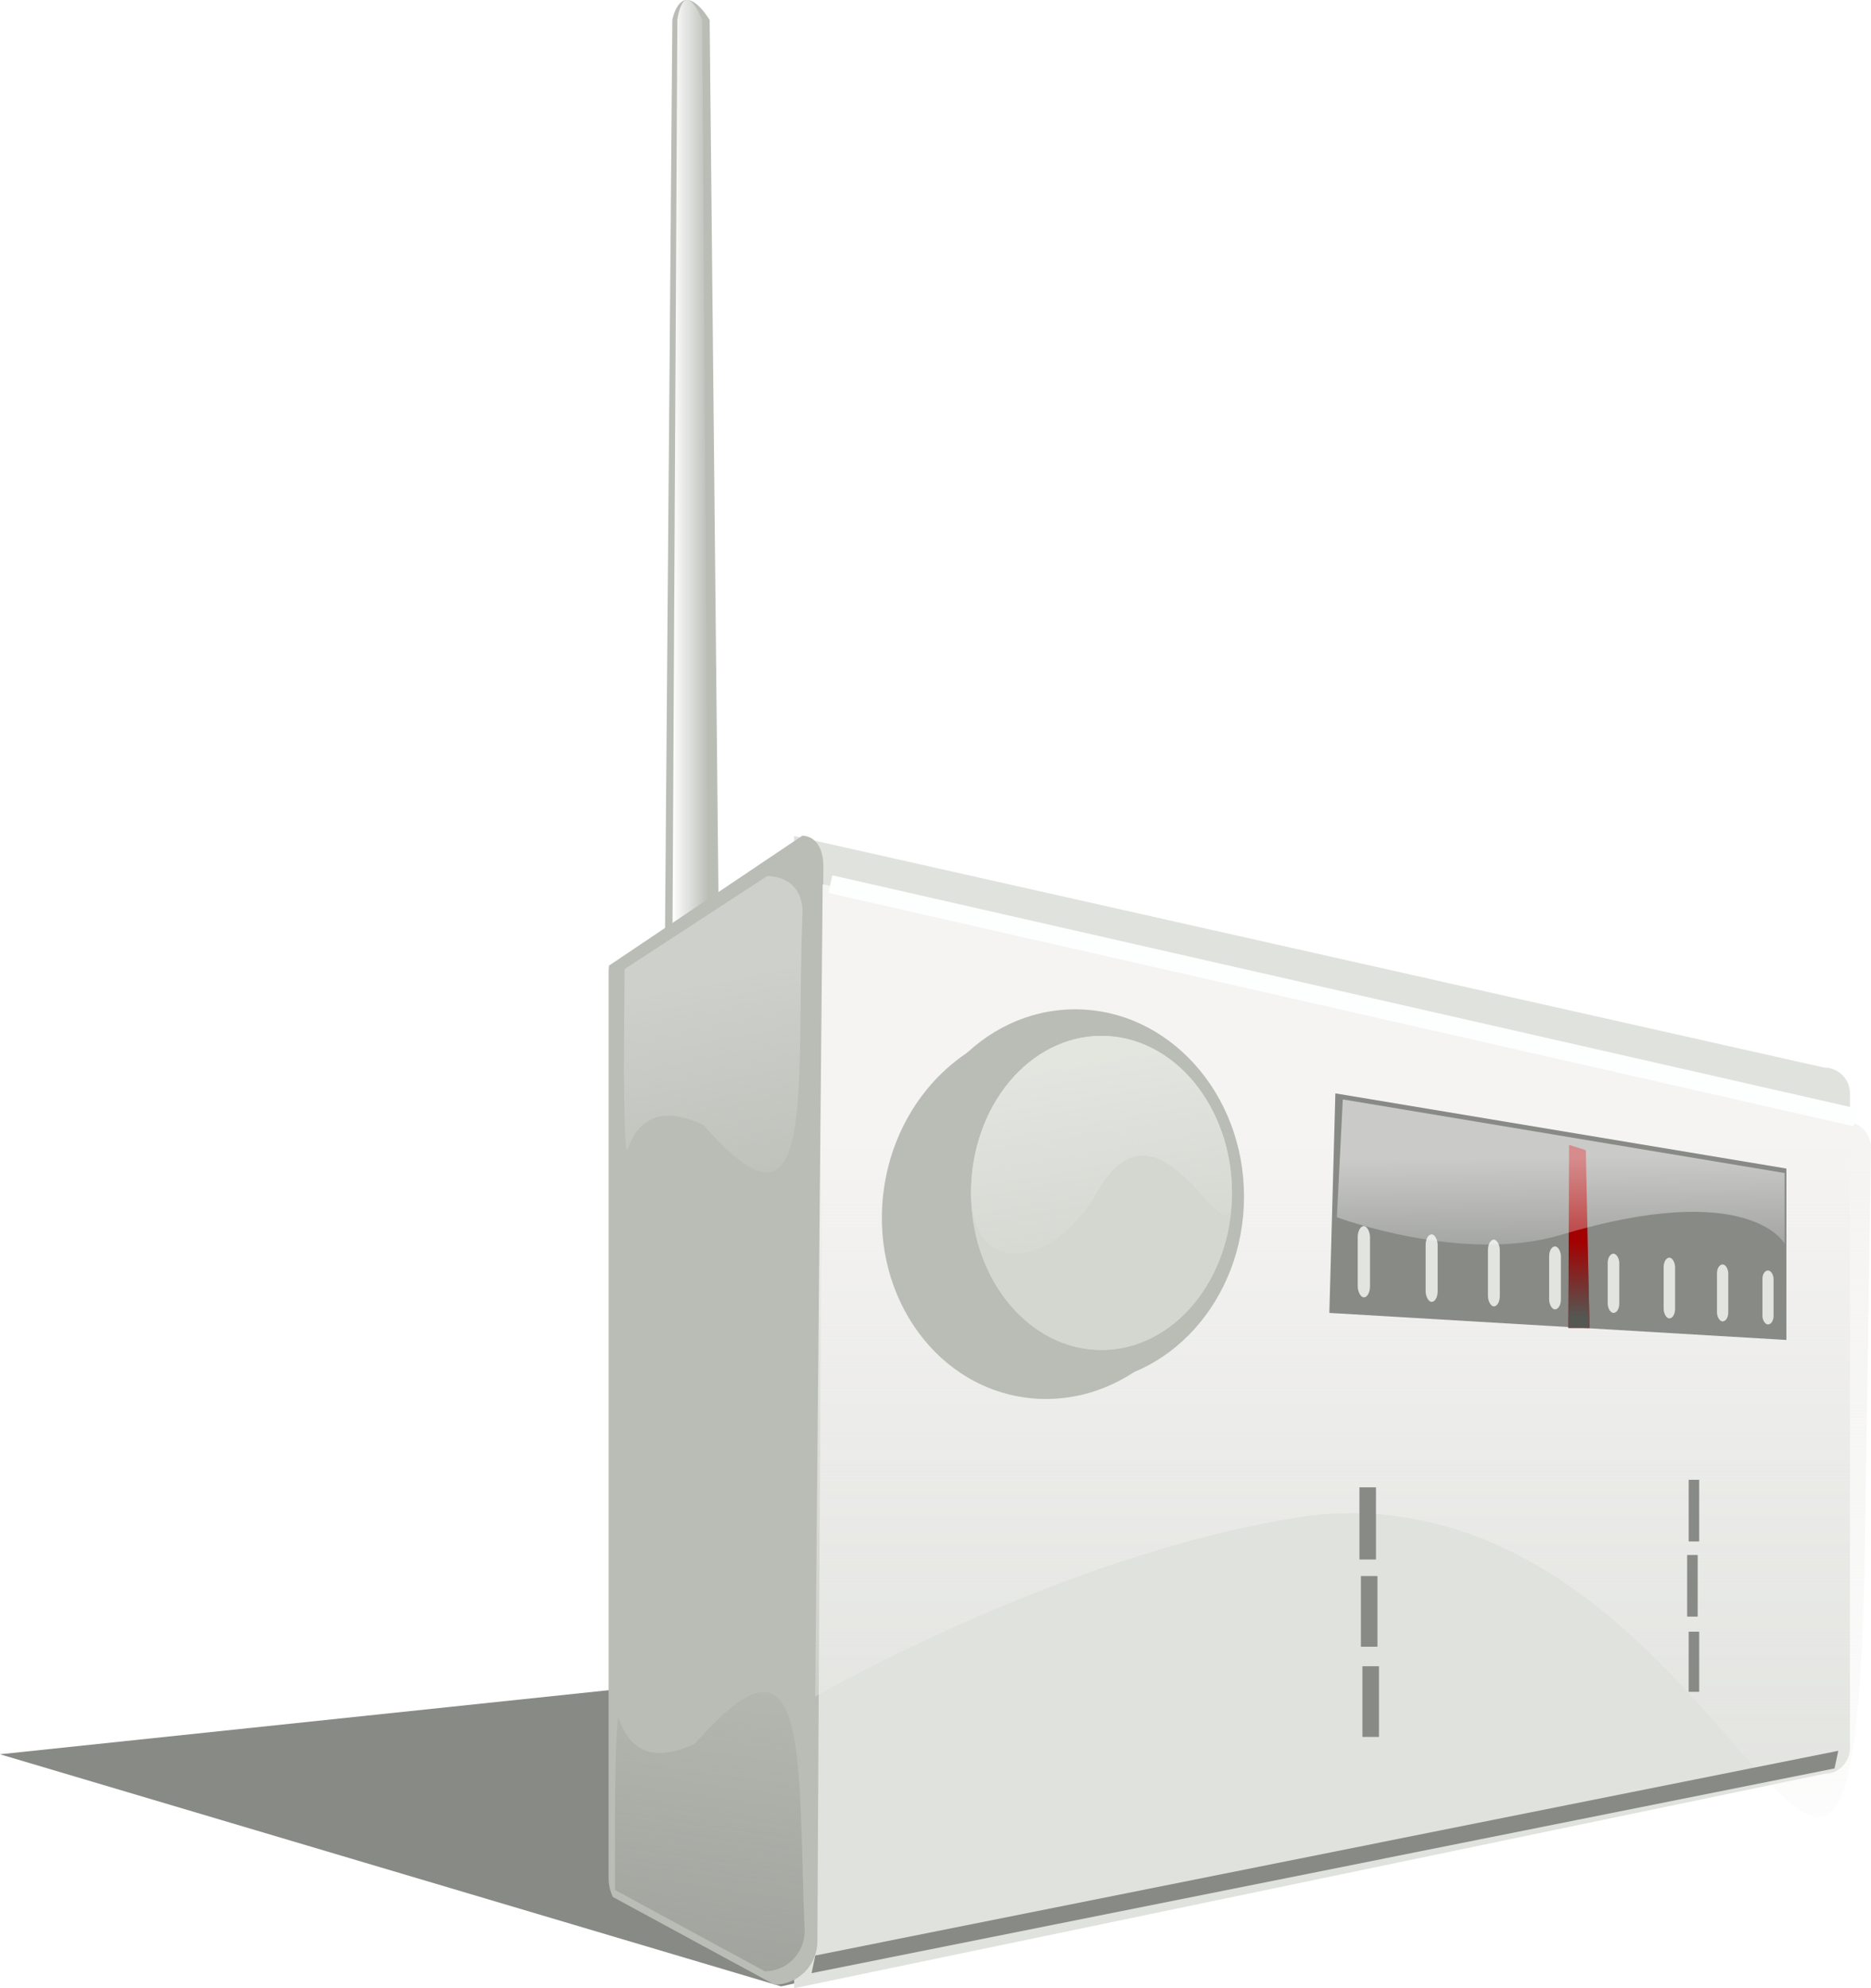 <?xml version="1.0" encoding="UTF-8" standalone="no"?>
<svg width="653.69" xmlns="http://www.w3.org/2000/svg" xmlns:xlink="http://www.w3.org/1999/xlink" height="694.56">
 <defs>
  <clipPath id="clipPathM">
   <path id="path2855" stroke-linejoin="bevel" d="m896.89 580.46c0 85.56-62.617 155-139.77 155s-139.77-69.44-139.77-155 62.617-155 139.77-155 139.77 69.44 139.77 155z" stroke-width="8" fill="#2e3436"/>
  </clipPath>
  <filter id="filter3818">
   <feGaussianBlur id="feGaussianBlur3820" stdDeviation="4.536"/>
  </filter>
  <filter id="filterg" y="-.5" width="2" height="2" x="-.5">
   <feGaussianBlur id="feGaussianBlur2869" stdDeviation="5"/>
  </filter>
  <filter id="filter5340">
   <feGaussianBlur id="feGaussianBlur5342" stdDeviation="5.333"/>
  </filter>
  <filter id="filter3848">
   <feGaussianBlur id="feGaussianBlur3850" stdDeviation="5.46"/>
  </filter>
  <linearGradient id="linearGradient5430" y2="1" x2=".499" y1=".264" x1=".424">
   <stop id="stop5426" stop-color="#e2e4e0" offset="0"/>
   <stop id="stop5428" stop-color="#e2e4e0" stop-opacity="0" offset="1"/>
  </linearGradient>
  <linearGradient id="linearGradient5418" y2="-.058" x2=".583" y1="1" x1=".5">
   <stop id="stop5414" stop-color="#888a85" stop-opacity=".5" offset="0"/>
   <stop id="stop5416" stop-color="#888a85" stop-opacity="0" offset="1"/>
  </linearGradient>
  <linearGradient id="linearGradient5706" y2="1" x2=".593" y1=".123" x1=".435">
   <stop id="stop3691" stop-color="#eeeeec" offset="0"/>
   <stop id="stop3693" stop-color="#eeeeec" stop-opacity="0" offset="1"/>
  </linearGradient>
  <linearGradient id="linearGradient5399" y2=".5" y1=".5" x1="0">
   <stop id="stop5257" stop-color="#fff" offset="0"/>
   <stop id="stop5259" stop-color="#fff" stop-opacity="0" offset="1"/>
  </linearGradient>
  <linearGradient id="linearGradient5356" y2=".529" x2="0.5" y1=".941" x1="0.5">
   <stop id="stop5228" stop-color="#555753" offset="0"/>
   <stop id="stop5230" stop-color="#555753" stop-opacity=".01" offset="1"/>
  </linearGradient>
  <linearGradient id="linearGradient5353" y2="1.298" x2=".476" y1=".355" x1=".453">
   <stop id="stop5238" stop-color="#fffeff" offset="0"/>
   <stop id="stop5240" stop-color="#fffeff" stop-opacity="0" offset="1"/>
  </linearGradient>
  <linearGradient id="linearGradient5394" y2=".809" x2=".5" y1=".191" x1=".5">
   <stop id="stop3906" stop-color="#f5f4f3" offset="0"/>
   <stop id="stop3908" stop-color="#eeeeec" stop-opacity="0" offset="1"/>
  </linearGradient>
  <pattern id="pattern5381" xlink:href="#pattern5302" patternTransform="matrix(10 0 0 10 10.586 272.69)"/>
  <pattern id="pattern5378" xlink:href="#pattern5304" patternTransform="matrix(10 0 0 10 10.586 272.69)"/>
  <pattern id="pattern5306" xlink:href="#Packedcircles" patternTransform="matrix(14.096 0 0 14.096 -118.1 -491.95)"/>
  <pattern id="pattern5375" xlink:href="#pattern5306" patternTransform="matrix(10 0 0 10 10.586 272.69)"/>
  <pattern id="pattern5302" xlink:href="#Packedcircles" patternTransform="matrix(14.096 0 0 14.096 -118.1 -491.95)"/>
  <pattern id="Packedcircles" width="1" patternUnits="userSpaceOnUse" patternTransform="translate(0) scale(10)" height="1.732">
   <circle id="circle4180" cx="0"/>
   <circle id="circle4182" cx="1"/>
   <circle id="circle4184" cy="1.366"/>
   <circle id="circle4186" cy="-.366"/>
  </pattern>
  <pattern id="pattern5304" xlink:href="#Packedcircles" patternTransform="matrix(14.096 0 0 14.096 -118.1 -491.95)"/>
 </defs>
 <g id="layer1">
  <path id="path5318" d="m638.68 545.6l-638.68 67.231 272.92 81.08 365.76-80.796v-67.515z" fill-rule="evenodd" filter="url(#filter5340)" fill="#888a85"/>
  <g stroke-linejoin="bevel">
   <g stroke-width=".5">
    <path id="rect5250" fill="#babdb6" d="m234.9 6.933s2.897-15.599 13.041 0l3.26 324.6h-18.909l2.608-324.6z"/>
    <path id="path5253" fill="url(#linearGradient5399)" d="m236.66 6.933s1.932-15.599 8.694 0l2.173 324.6h-12.606l1.739-324.6z"/>
   </g>
   <g stroke-width="8">
    <path id="rect2499" fill="#e0e2dd" d="m277.46 292.06v402.49l359.88-74.885c4.988 0 8.995-4.006 8.995-8.995v-228.71c0-4.988-4.006-9.011-8.995-9.011l-359.88-80.888z"/>
    <path id="rect2490" fill="#babdb6" d="m280.35 291.92l-67.56 45.385c-0.105 0.724-0.148 1.462-0.148 2.216v316.59c0 2.366 0.537 4.59 1.494 6.582l56.497 30.645c8.294-0.133 14.937-6.839 14.937-15.166l2.101-375.42c0-6.436-2.646-10.58-7.321-10.833z"/>
    <path id="path3902" fill="url(#linearGradient5394)" d="m287.43 308.88l-2.618 283.78s88.399-51.021 172.58-63.18c151.07-17.277 190.58 239.05 194.19 8.713l2.101-137.32c0-4.988-4.006-9.011-8.995-9.011l-357.26-82.982z"/>
   </g>
  </g>
  <path id="path3822" d="m290.78 305.78l-1.313 6.155 358.17 81.508 1.313-6.155-358.17-81.508z" fill-rule="evenodd" filter="url(#filter3848)" stroke-width="12" fill="#fdffff"/>
  <g id="g3862" transform="matrix(.422 0 0 .422 224.95 174.73)">
   <g stroke-linejoin="bevel" stroke-width="8">
    <path id="path3864" filter="url(#filter3818)" fill="#babdb6" d="m273.31 453.85c-38.14 22.873-66.857 64.405-74.385 114.88-12.621 84.624 39.048 162.54 115.36 173.92 40.375 6.022 79.616-7.797 109.47-34.669-25.806 15.476-55.941 22.431-86.736 17.838-76.309-11.381-127.98-89.295-115.36-173.92 5.943-39.849 25.085-74.131 51.653-98.047z"/>
    <path id="path3866" fill="#d3d7cf" d="m486.89 573.46c0 71.76-48.384 130-108 130s-108-58.24-108-130 48.384-130 108-130 108 58.24 108 130z"/>
    <path id="path3868" fill="#babdb6" d="m357.11 421.47c-77.153 0-139.75 69.44-139.75 155s62.597 155 139.75 155 139.78-69.44 139.78-155-62.629-155-139.78-155zm21.781 22c59.616 0 108 58.24 108 130s-48.384 130-108 130-108-58.24-108-130 48.384-130 108-130z"/>
   </g>
   <g id="g3870" style="clip-path:url(#clipPathM)">
    <g id="g3872" stroke-width="10" fill="none">
     <path id="path3874" filter="url(#filterg)" stroke="#fff" d="m500.89 574.46c0 85.56-62.617 155-139.77 155m0-310c77.153 0 139.77 69.44 139.77 155"/>
     <path id="path3876" filter="url(#filterg)" stroke="#000" d="m361.12 729.46c-77.153 0-139.77-69.44-139.77-155s62.617-155 139.77-155"/>
    </g>
   </g>
   <path id="path3878" opacity=".574" stroke-linejoin="bevel" d="m486.89 573.46c0 71.76-57.218-96.976-112 0-35.121 62.172-104 71.76-104 0s48.384-130 108-130 108 58.24 108 130z" stroke-width="8" fill="url(#linearGradient5706)"/>
  </g>
  <g stroke-linejoin="bevel" stroke-width=".5">
   <path id="rect2521" fill="url(#pattern5381)" d="m593.67 516.79l-78.787 1.395v24.72l78.787-4.087v-22.028zm-112.4 1.986l-104 1.855v29.414l104-5.4v-25.868z"/>
   <path id="rect2523" fill="url(#pattern5378)" d="m593.67 543.4l-78.787 4.711v24.67l78.787-7.436v-21.946zm-112.4 6.73l-104 6.221v29.414l104-9.816v-25.819z"/>
   <path id="rect2525" fill="url(#pattern5375)" d="m593.67 569.46l-78.787 8.223v24.555l78.787-11.014v-21.765zm-112.4 11.736l-104 10.866v29.414l104-14.543v-25.737z"/>
   <g fill="#888a85">
    <rect id="rect2593" y="519.58" width="5.778" height="25.212" x="474.96"/>
    <rect id="rect2595" y="550.57" width="5.778" height="24.687" x="475.48"/>
    <rect id="rect2597" y="582.08" width="5.778" height="24.687" x="476.01"/>
    <rect id="rect2599" y="516.95" width="3.677" height="21.535" x="589.99"/>
    <rect id="rect2601" y="543.21" width="3.677" height="21.535" x="589.46"/>
    <rect id="rect2603" y="570" width="3.677" height="21.01" x="589.99"/>
    <path id="rect4950" d="m466.56 381.96l157.57 26.262v59.878l-159.68-9.454 2.101-76.686z"/>
   </g>
   <path id="rect4953" fill="#a40000" d="m548.19 399.94l5.868 1.857 1.268 62.107h-7.354l0.218-63.964z"/>
   <g fill="#e2e4e0">
    <rect id="rect4974" rx="1.97" ry="3.08" height="19.903" width="3.939" y="441.71" x="599.88"/>
    <rect id="rect4978" rx="1.996" ry="3.283" height="21.216" width="3.992" y="439.35" x="581.25"/>
    <rect id="rect4980" rx="2.022" ry="3.202" height="20.691" width="4.044" y="437.96" x="561.7"/>
    <rect id="rect4982" rx="2.049" ry="3.405" height="22.004" width="4.097" y="435.41" x="541.24"/>
    <rect id="rect4984" rx="2.075" ry="3.609" height="23.317" width="4.149" y="433.05" x="519.86"/>
    <rect id="rect4986" rx="2.101" ry="3.649" height="23.579" width="4.202" y="431.21" x="498.09"/>
    <rect id="rect4988" rx="2.147" ry="3.852" height="24.893" width="4.295" y="428.32" x="474.36"/>
    <rect id="rect4990" rx="1.943" ry="2.918" height="18.852" width="3.887" y="443.82" x="615.76"/>
   </g>
   <path id="path5224" fill="url(#linearGradient5356)" d="m548.19 399.94l5.868 1.857 1.268 62.107h-7.354l0.218-63.964z"/>
   <path id="path5234" opacity=".553" fill="url(#linearGradient5353)" d="m469.14 384.06l154.38 25.729v24.7s-12.124-22.886-78.218-3.087c-34.238 10.256-78.218-6.175-78.218-6.175l2.058-41.167z"/>
  </g>
  <path id="path5248" d="m284.86 683.13l-1.313 6.155 357.4-71.516 1.313-6.155-357.4 71.516z" fill-rule="evenodd" filter="url(#filter3848)" stroke-width="12" fill="#888a85"/>
  <g stroke-linejoin="bevel" stroke-width="8">
   <path id="path5402" fill="url(#linearGradient5418)" d="m242.89 609.05c-28.114 13.551-26.374-19.564-27.334-4.716-0.994 15.376-0.635 47.494-0.678 55.915l52.4 28.422c7.693-0.124 13.854-6.343 13.854-14.067-2.525-61.061 2.043-111.79-38.242-65.554z"/>
   <path id="path5420" opacity=".5" fill="url(#linearGradient5430)" d="m245.85 393.07c-28.114-13.551-26.374 19.564-27.334 4.717-0.994-15.376-0.265-50.826-0.307-59.246l49.808-32.495c7.693 0.124 12.373 4.863 12.373 12.586-2.525 61.061 5.745 120.68-34.54 74.439z"/>
  </g>
 </g>
</svg>

